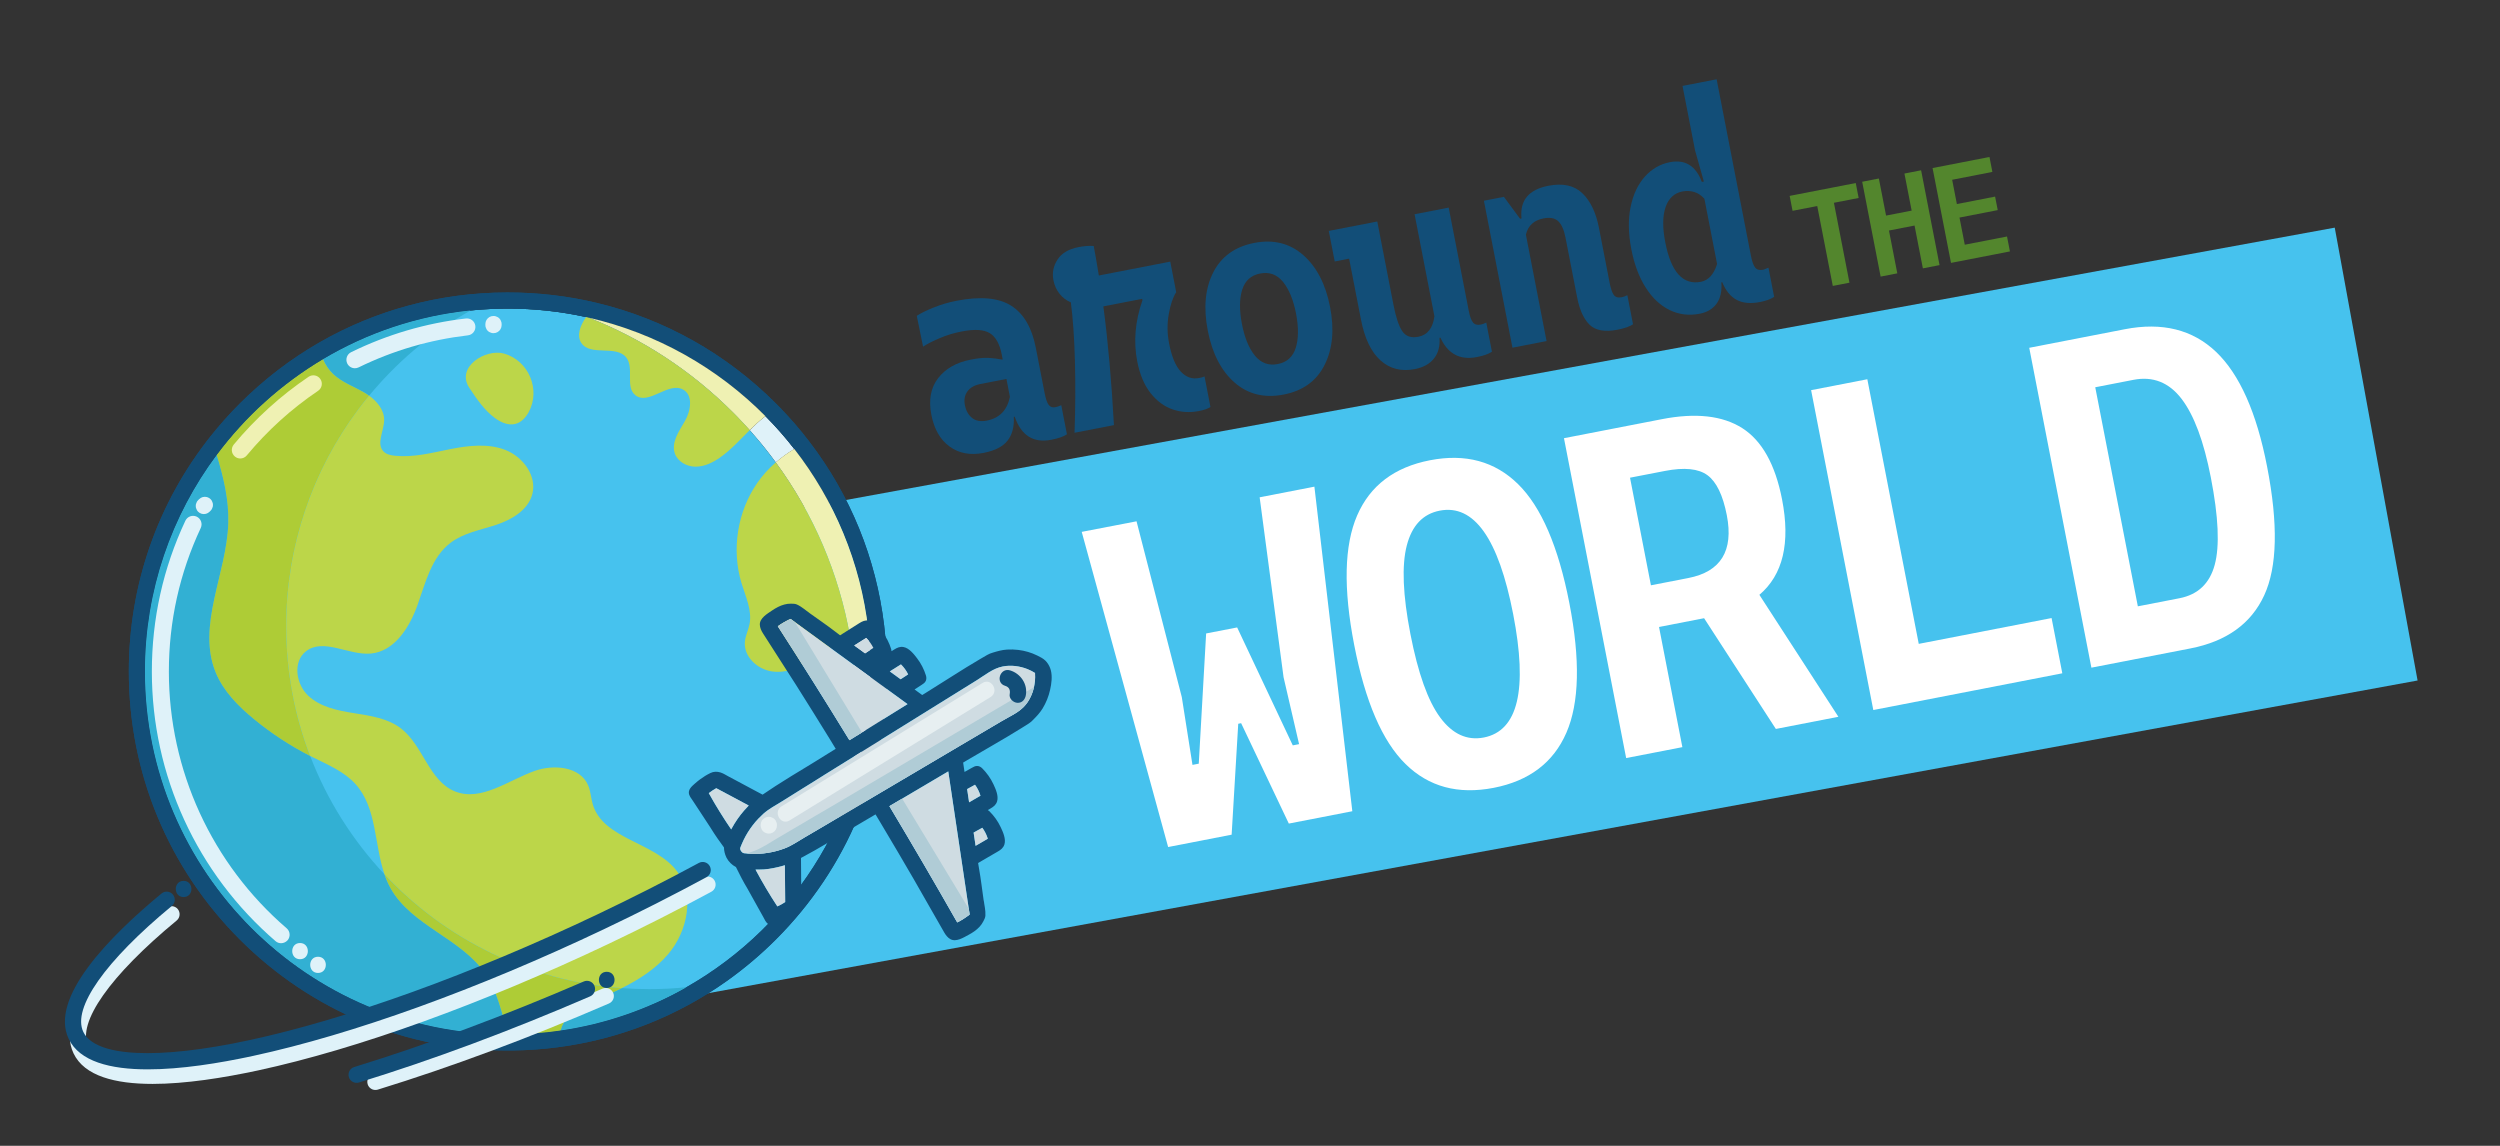 <?xml version="1.0" encoding="utf-8"?>
<!-- Generator: Adobe Illustrator 24.3.0, SVG Export Plug-In . SVG Version: 6.00 Build 0)  -->
<svg version="1.1" id="Layer_1" xmlns="http://www.w3.org/2000/svg" xmlns:xlink="http://www.w3.org/1999/xlink" x="0px" y="0px"
	 viewBox="0 0 648 297" style="enable-background:new 0 0 648 297;" xml:space="preserve">
<rect x="0" y="0" width="648" height="297" fill="#333333" stroke="none"/>
<style type="text/css">
	.st0{fill:#46C2EE;}
	.st1{fill:#FFFFFF;}
	.st2{fill:#DFF2F9;}
	.st3{fill:#124E78;}
	.st4{fill:#32B0D3;}
	.st5{fill:#AECC36;}
	.st6{fill:#BCD649;}
	.st7{fill:#EFF1B3;}
	.st8{fill:#CFDCE2;}
	.st9{fill:#B0CCD6;}
	.st10{fill:#E7EFF1;}
	.st11{fill:#53862D;}
</style>
<rect x="152.7" y="100.13" transform="matrix(0.984 -0.18 0.18 0.984 -22.427 71.983)" class="st0" width="466.78" height="119.29"/>
<g>
	<path class="st1" d="M294.59,135.12l11.73,45.56l2.77,17.58l1.63-0.32l1.91-33.75l8.04-1.56l14.42,30.57l1.63-0.32l-4.02-17.34
		l-6.2-46.64l14.19-2.76l9.83,84.13l-16.46,3.2l-12.36-26.02l-0.75,0.15l-1.71,28.75l-16.46,3.2l-22.4-81.69L294.59,135.12z"/>
	<path class="st1" d="M364.31,198.03c-6.02-5.91-10.45-16.2-13.3-30.85c-2.85-14.65-2.59-25.85,0.77-33.59
		c3.36-7.74,9.65-12.5,18.86-14.29c9.21-1.79,16.83,0.27,22.84,6.18c6.02,5.91,10.45,16.2,13.3,30.85
		c2.85,14.66,2.59,25.85-0.77,33.59c-3.36,7.74-9.65,12.5-18.86,14.29C377.94,205.99,370.33,203.95,364.31,198.03z M392.21,159.17
		c-3.81-19.6-10.15-28.53-19.03-26.81c-4.36,0.85-7.2,3.86-8.54,9.03s-1.03,12.83,0.94,22.96c1.97,10.13,4.54,17.35,7.73,21.64
		c3.18,4.29,6.95,6.01,11.3,5.17C393.49,189.42,396.02,178.76,392.21,159.17z"/>
	<path class="st1" d="M441.7,160.24l-11.68,2.27l6.05,31.15l-14.57,2.83l-16.12-82.91l25.37-4.93c8.79-1.71,15.74-0.93,20.86,2.33
		c5.11,3.27,8.54,9.42,10.3,18.46c2.2,11.31,0.24,19.55-5.88,24.74l20.48,31.61l-16.21,3.15L441.7,160.24z M427.92,151.71l9.67-1.88
		c8.46-1.64,11.79-7.07,10-16.28c-1.01-5.19-2.68-8.65-5.01-10.37c-2.33-1.72-6.01-2.09-11.04-1.11l-9.04,1.75L427.92,151.71z"/>
	<path class="st1" d="M531.77,160.2l2.78,14.32l-48.99,9.52l-16.12-82.91l14.57-2.83l13.33,68.59L531.77,160.2z"/>
	<path class="st1" d="M525.98,90.15l24.75-4.81c9.71-1.89,17.61,0.08,23.7,5.89c6.08,5.82,10.49,15.71,13.2,29.7
		c2.9,14.91,2.65,26.04-0.75,33.39c-3.39,7.35-9.78,11.94-19.16,13.76l-25.63,4.98L525.98,90.15z M564.93,155.06
		c4.77-0.93,7.82-3.82,9.13-8.68s0.98-12.4-1.01-22.62c-1.82-9.38-4.36-16.18-7.62-20.42c-3.26-4.23-7.4-5.86-12.42-4.89l-9.92,1.93
		l11.04,56.78L564.93,155.06z"/>
</g>
<g>
	<path class="st2" d="M205.89,116.39c-1.72,1.02-3.33,2.18-4.81,3.47c-0.49-0.68-0.99-1.34-1.5-2.01c-1.66-2.17-3.42-4.29-5.25-6.35
		c1.3-1.29,2.63-2.54,4.08-3.63C201.07,110.54,203.57,113.4,205.89,116.39z"/>
	<path class="st2" d="M219.57,207.4c1.62-7.52,2.44-15.27,2.44-23.16c0-4.45-0.26-8.86-0.78-13.21c-0.24-2.03-0.54-4.05-0.89-6.05
		c0.07-0.04,0.14-0.07,0.21-0.1c1.46-0.67,2.98-1.18,4.53-1.62c0.4,3.53,0.61,7.12,0.61,10.76
		C225.69,185.78,223.52,197.03,219.57,207.4z"/>
	<path class="st0" d="M222.02,184.24c0,7.88-0.83,15.63-2.44,23.16c-11.93,31.34-40.16,54.71-74.28,59.69
		c-4.45,0.65-9,0.99-13.62,0.99h-0.03c-51.86,0-94.05-42.19-94.05-94.05c0-21,6.92-40.42,18.6-56.09
		c7.44-9.98,16.81-18.45,27.55-24.83c14.04-8.34,30.42-13.13,47.89-13.13c6.96,0,13.75,0.76,20.29,2.2c0.2,0.04,0.39,0.09,0.59,0.14
		c13.88,5.43,26.61,13.71,37.46,24.57c0.37,0.37,0.73,0.74,1.1,1.11c1.11,1.15,2.2,2.31,3.25,3.5c1.84,2.06,3.59,4.18,5.25,6.35
		c0.51,0.66,1.01,1.33,1.5,2.01c9.82,13.42,16.37,28.79,19.26,45.14c0.35,2,0.65,4.02,0.89,6.05
		C221.76,175.39,222.02,179.79,222.02,184.24z"/>
	<path class="st3" d="M229.18,162.18c-2.09-17.45-8.77-33.85-19.45-47.77c-2.35-3.07-4.91-6.03-7.64-8.84
		c-0.33-0.33-0.65-0.66-0.98-0.99c-12.95-12.95-28.89-21.84-46.26-26.03c-7.51-1.81-15.29-2.74-23.21-2.74h-0.21
		c-17.38,0.03-34.07,4.56-48.75,13.02c-7.41,4.27-14.3,9.55-20.51,15.75c-2.7,2.7-5.22,5.53-7.56,8.47
		c-13.76,17.29-21.22,38.57-21.22,61c0,26.24,10.22,50.91,28.77,69.47c18.56,18.56,43.23,28.77,69.47,28.77c0.47,0,0.95,0,1.43-0.01
		c3.85-0.05,7.66-0.33,11.42-0.82c15.93-2.06,30.97-7.97,44.01-17.26c4.45-3.17,8.67-6.74,12.62-10.68
		c18.55-18.56,28.77-43.23,28.77-69.47C229.88,170.04,229.65,166.09,229.18,162.18z M177.91,255.89c-9.9,5.62-20.91,9.5-32.62,11.2
		c-4.45,0.65-9,0.99-13.62,0.99h-0.03c-51.86,0-94.05-42.19-94.05-94.05c0-21,6.92-40.42,18.6-56.09
		c7.44-9.98,16.81-18.45,27.55-24.83c11.41-6.78,24.38-11.22,38.22-12.64c3.18-0.32,6.4-0.49,9.67-0.49c6.96,0,13.75,0.76,20.29,2.2
		c17.94,3.96,33.98,13.06,46.48,25.67c2.66,2.69,5.17,5.53,7.49,8.52c10.32,13.26,17.18,29.35,19.18,46.89l0,0
		c0.4,3.53,0.61,7.12,0.61,10.76C225.68,209.09,206.41,239.71,177.91,255.89z"/>
	<path class="st3" d="M229.18,162.18c-2.09-17.45-8.77-33.85-19.45-47.77c-2.35-3.07-4.91-6.03-7.64-8.84
		c-0.33-0.33-0.65-0.66-0.98-0.99c-12.95-12.95-28.89-21.84-46.26-26.03c-7.51-1.81-15.29-2.74-23.21-2.74h-0.21
		c-17.38,0.03-34.07,4.56-48.75,13.02c-7.41,4.27-14.3,9.55-20.51,15.75c-2.7,2.7-5.22,5.53-7.56,8.47
		c-13.76,17.29-21.22,38.57-21.22,61c0,26.24,10.22,50.91,28.77,69.47c18.56,18.56,43.23,28.77,69.47,28.77c0.47,0,0.95,0,1.43-0.01
		c3.85-0.05,7.66-0.33,11.42-0.82c15.93-2.06,30.97-7.97,44.01-17.26c4.45-3.17,8.67-6.74,12.62-10.68
		c18.55-18.56,28.77-43.23,28.77-69.47C229.88,170.04,229.65,166.09,229.18,162.18z M177.91,255.89c-9.9,5.62-20.91,9.5-32.62,11.2
		c-4.45,0.65-9,0.99-13.62,0.99h-0.03c-51.86,0-94.05-42.19-94.05-94.05c0-21,6.92-40.42,18.6-56.09
		c7.44-9.98,16.81-18.45,27.55-24.83c11.41-6.78,24.38-11.22,38.22-12.64c3.18-0.32,6.4-0.49,9.67-0.49c6.96,0,13.75,0.76,20.29,2.2
		c17.94,3.96,33.98,13.06,46.48,25.67c2.66,2.69,5.17,5.53,7.49,8.52c10.32,13.26,17.18,29.35,19.18,46.89l0,0
		c0.4,3.53,0.61,7.12,0.61,10.76C225.68,209.09,206.41,239.71,177.91,255.89z"/>
	<path class="st4" d="M177.91,255.89c-9.9,5.62-20.91,9.5-32.62,11.2c0.47-1.51,1.17-2.91,2.26-4.07c1.54-1.62,3.68-2.52,5.75-3.39
		c2.64-1.1,5.3-2.23,7.87-3.51c2.33,0.17,4.68,0.26,7.06,0.26h0.03C171.52,256.39,174.74,256.21,177.91,255.89z"/>
	<path class="st4" d="M131.67,268.08h-0.03c-51.86,0-94.05-42.19-94.05-94.05c0-21,6.92-40.42,18.6-56.09
		c1.78,5.79,3.17,11.64,2.99,17.66c-0.4,13.11-8.22,26.51-3.27,38.66c1.99,4.89,5.85,8.78,9.94,12.13
		c4.49,3.68,9.38,6.89,14.54,9.54c4.41,11.49,11,21.89,19.28,30.71c0.42,1.22,0.92,2.4,1.55,3.53c5.41,9.76,18.37,13.03,24.64,22.27
		C128.99,257.08,130.11,262.71,131.67,268.08z"/>
	<path class="st4" d="M121.97,80.48c-0.55,0.31-1.09,0.63-1.63,0.94c-9.39,5.58-17.74,12.75-24.66,21.14
		c-0.41-0.3-0.84-0.58-1.27-0.83c-2.69-1.57-5.75-2.61-8.02-4.76c-1.17-1.11-2.04-2.42-2.64-3.86
		C95.16,86.33,108.12,81.9,121.97,80.48z"/>
	<path class="st5" d="M92.78,106.26c-11.68,15.67-18.6,35.09-18.6,56.09c0,11.83,2.19,23.16,6.2,33.6
		c-5.17-2.65-10.05-5.85-14.54-9.54c-4.08-3.35-7.94-7.24-9.94-12.13c-4.95-12.14,2.87-25.55,3.27-38.66
		c0.18-6.02-1.21-11.87-2.99-17.66c7.44-9.98,16.81-18.45,27.55-24.83c0.6,1.44,1.47,2.74,2.64,3.86c2.27,2.14,5.33,3.19,8.02,4.76
		c0.43,0.25,0.86,0.53,1.27,0.83C94.68,103.76,93.72,104.99,92.78,106.26z"/>
	<path class="st5" d="M161.17,256.13c-2.57,1.28-5.24,2.41-7.87,3.51c-2.07,0.86-4.2,1.76-5.75,3.39c-1.1,1.15-1.8,2.55-2.26,4.07
		c-4.45,0.65-9,0.99-13.62,0.99c-1.56-5.38-2.68-11.01-5.81-15.63c-6.27-9.24-19.23-12.51-24.64-22.27
		c-0.63-1.13-1.13-2.31-1.55-3.53C115.33,243.33,136.99,254.33,161.17,256.13z"/>
	<path class="st6" d="M173.15,247.36c-3.25,3.8-7.47,6.51-11.98,8.76c-24.18-1.8-45.85-12.79-61.5-29.48
		c-2.7-7.83-1.96-17.19-7.47-23.35c-2.93-3.28-7.15-5.02-11.08-6.99c-0.25-0.12-0.5-0.25-0.74-0.37c-4.01-10.44-6.2-21.77-6.2-33.6
		c0-21,6.92-40.42,18.6-56.09c0.94-1.25,1.9-2.48,2.89-3.69c2.17,1.58,3.97,3.81,3.9,6.42c-0.07,2.82-2.13,6.14-0.1,8.11
		c0.75,0.72,1.83,0.94,2.87,1.05c4.83,0.5,9.63-0.77,14.39-1.72c4.75-0.94,9.83-1.54,14.34,0.25s8.12,6.67,6.92,11.37
		c-1.07,4.15-5.3,6.65-9.36,8c-4.07,1.35-8.49,2.09-11.89,4.69c-4.9,3.74-6.44,10.27-8.51,16.08c-2.07,5.8-5.96,12.04-12.1,12.6
		c-5.78,0.52-12.32-4.15-16.87-0.55c-3.39,2.69-2.55,8.44,0.58,11.43c3.13,2.98,7.65,3.9,11.92,4.57c4.27,0.68,8.78,1.33,12.2,3.98
		c5.74,4.44,7.22,13.57,13.94,16.29c6.81,2.75,13.8-2.86,20.72-5.31c4.96-1.75,11.73-1.12,13.81,3.71c0.68,1.56,0.73,3.32,1.21,4.95
		c2.69,9.08,15.94,9.73,21.73,17.22C180.18,231.92,178.27,241.39,173.15,247.36z"/>
	<path class="st6" d="M121.65,100.53c1.91,2.87,3.88,5.81,6.67,7.85c1.55,1.14,3.52,1.99,5.37,1.47c1.49-0.42,2.61-1.67,3.35-3.03
		c3.17-5.83-0.02-13.36-6.38-15.17C125.88,90.29,118.07,95.15,121.65,100.53z"/>
	<path class="st7" d="M198.4,107.87c-1.45,1.1-2.78,2.35-4.08,3.63c-1.05-1.19-2.14-2.35-3.25-3.5c-0.37-0.37-0.73-0.74-1.1-1.11
		c-10.85-10.85-23.58-19.14-37.46-24.57C170.22,86.36,186.04,95.39,198.4,107.87z"/>
	<path class="st6" d="M194.32,111.49c-2.49,2.48-4.86,5.12-7.73,7.13c-1.86,1.3-4.02,2.34-6.29,2.34c-2.27,0-4.65-1.28-5.38-3.43
		c-0.99-2.87,1.1-5.78,2.62-8.41c1.52-2.64,2.18-6.68-0.49-8.15c-3.83-2.1-8.97,4.2-12.37,1.46c-2.69-2.17-0.23-7.03-2.35-9.76
		c-2.62-3.36-9.34-0.23-11.67-3.8c-1.27-1.94-0.2-4.54,1.1-6.46c0.05-0.08,0.1-0.15,0.16-0.22c0.2,0.04,0.39,0.09,0.59,0.14
		c13.88,5.43,26.61,13.71,37.46,24.57c0.37,0.37,0.73,0.74,1.1,1.11C192.18,109.15,193.27,110.32,194.32,111.49z"/>
	<path class="st7" d="M225.07,163.26L225.07,163.26c-1.55,0.44-3.07,0.95-4.53,1.62c-0.07,0.03-0.14,0.06-0.21,0.1
		c-2.89-16.34-9.44-31.72-19.26-45.14c1.48-1.29,3.1-2.45,4.81-3.47C216.22,129.65,223.07,145.74,225.07,163.26z"/>
	<path class="st6" d="M220.34,164.99c-3.38,1.6-6.29,4.02-9.48,5.99c-3.24,2.01-7.02,3.59-10.79,3.05c-3.78-0.54-7.34-3.86-7-7.66
		c0.14-1.57,0.89-3,1.2-4.54c0.73-3.6-1-7.17-2.07-10.68c-2.64-8.7-1.07-18.58,4.13-26.04c1.34-1.93,2.94-3.68,4.74-5.24
		C210.9,133.26,217.45,148.65,220.34,164.99z"/>
	<path class="st2" d="M91.99,95.45c-0.81,0-1.6-0.45-1.98-1.23c-0.53-1.09-0.08-2.41,1.01-2.94c9.37-4.59,19.38-7.53,29.75-8.73
		c1.21-0.14,2.3,0.72,2.44,1.93s-0.72,2.3-1.93,2.44c-9.88,1.15-19.41,3.94-28.33,8.31C92.64,95.38,92.31,95.45,91.99,95.45z"/>
	<path class="st2" d="M72.86,244.48c-0.51,0-1.02-0.17-1.43-0.53c-20.38-17.54-32.07-43.01-32.07-69.87
		c0-13.67,2.92-26.83,8.69-39.11c0.52-1.1,1.83-1.57,2.93-1.06c1.1,0.52,1.57,1.83,1.06,2.93c-5.49,11.69-8.27,24.22-8.27,37.24
		c0,25.58,11.13,49.83,30.54,66.54c0.92,0.79,1.02,2.18,0.23,3.1C74.09,244.21,73.48,244.48,72.86,244.48z"/>
	<path class="st7" d="M62.28,118.84c-0.5,0-0.99-0.17-1.4-0.51c-0.93-0.78-1.06-2.16-0.29-3.1c5.61-6.75,12.13-12.66,19.4-17.57
		c1.01-0.68,2.37-0.42,3.05,0.59s0.42,2.37-0.59,3.05c-6.92,4.67-13.13,10.3-18.48,16.74C63.54,118.57,62.91,118.84,62.28,118.84z"
		/>
	<path class="st2" d="M55.02,130.07c-0.08-0.26-0.23-0.49-0.43-0.68c-0.14-0.11-0.28-0.22-0.42-0.33c-0.33-0.19-0.68-0.29-1.06-0.29
		c-0.19,0.02-0.37,0.05-0.56,0.07c-0.36,0.1-0.66,0.28-0.93,0.54c-0.09,0.09-0.18,0.18-0.27,0.27c-0.2,0.19-0.35,0.42-0.43,0.68
		c-0.13,0.25-0.19,0.52-0.18,0.81c-0.01,0.29,0.05,0.56,0.18,0.81c0.08,0.26,0.23,0.49,0.43,0.68c0.14,0.11,0.28,0.22,0.42,0.33
		c0.33,0.19,0.68,0.29,1.06,0.29c0.19-0.02,0.37-0.05,0.56-0.07c0.36-0.1,0.66-0.28,0.93-0.54c0.09-0.09,0.18-0.18,0.27-0.27
		c0.2-0.19,0.35-0.42,0.43-0.68c0.13-0.25,0.19-0.52,0.18-0.81C55.21,130.59,55.15,130.32,55.02,130.07z"/>
	<path class="st2" d="M129.84,83.19c-0.08-0.26-0.23-0.49-0.43-0.68c-0.19-0.2-0.42-0.35-0.68-0.43c-0.25-0.13-0.52-0.19-0.81-0.18
		c-0.19,0.03-0.37,0.05-0.56,0.07c-0.36,0.1-0.66,0.28-0.93,0.54c-0.11,0.14-0.22,0.28-0.33,0.42c-0.19,0.33-0.29,0.68-0.29,1.06
		v0.27c-0.01,0.29,0.05,0.56,0.18,0.81c0.08,0.26,0.23,0.49,0.43,0.68c0.19,0.2,0.42,0.35,0.68,0.43c0.25,0.13,0.52,0.19,0.81,0.18
		c0.19-0.03,0.37-0.05,0.56-0.07c0.36-0.1,0.66-0.28,0.93-0.54c0.11-0.14,0.22-0.28,0.33-0.42c0.19-0.33,0.29-0.68,0.29-1.06V84
		C130.03,83.72,129.97,83.44,129.84,83.19z"/>
	<path class="st2" d="M77.77,244.43c-2.7,0-2.7,4.2,0,4.2C80.47,248.63,80.47,244.43,77.77,244.43z"/>
	<path class="st2" d="M82.43,247.99c-2.7,0-2.7,4.2,0,4.2S85.13,247.99,82.43,247.99z"/>
</g>
<g>
	<g>
		<path class="st2" d="M39.57,280.95c-9.72,0-17.71-2.03-20.51-7.92c-5.02-10.56,10.32-26.32,24.07-37.67
			c0.89-0.74,2.22-0.61,2.95,0.28s0.61,2.22-0.28,2.95c-17.29,14.28-25.87,26.48-22.95,32.64c3.09,6.51,19.21,7.3,43.12,2.13
			c25.52-5.52,57.49-17.07,90.01-32.52c9.02-4.29,17.91-8.79,26.42-13.4c1.02-0.55,2.29-0.17,2.84,0.85
			c0.55,1.02,0.17,2.29-0.85,2.84c-8.57,4.64-17.52,9.18-26.61,13.5c-32.81,15.59-65.1,27.25-90.92,32.83
			C58.01,279.36,48.12,280.95,39.57,280.95z"/>
		<path class="st3" d="M38.31,277.18c-9.72,0-17.71-2.03-20.51-7.92c-5.02-10.56,10.32-26.32,24.07-37.67
			c0.89-0.74,2.22-0.61,2.95,0.28c0.74,0.89,0.61,2.22-0.28,2.95c-17.29,14.28-25.87,26.48-22.95,32.64
			c3.09,6.51,19.21,7.3,43.12,2.13c25.52-5.52,57.49-17.07,90.01-32.52c9.02-4.29,17.91-8.79,26.42-13.4
			c1.02-0.55,2.29-0.17,2.84,0.85c0.55,1.02,0.17,2.29-0.85,2.84c-8.57,4.64-17.52,9.18-26.61,13.5
			c-32.81,15.59-65.1,27.25-90.92,32.83C56.75,275.61,46.86,277.18,38.31,277.18z"/>
		<path class="st2" d="M97.3,282.52c-0.9,0-1.73-0.58-2-1.48c-0.34-1.11,0.28-2.28,1.39-2.62c18.94-5.84,38.96-13.3,59.49-22.17
			c1.06-0.46,2.3,0.03,2.76,1.09c0.46,1.06-0.03,2.3-1.09,2.76c-20.67,8.93-40.83,16.45-59.92,22.33
			C97.71,282.49,97.51,282.52,97.3,282.52z"/>
		<path class="st3" d="M157.26,251.89c-2.7,0-2.7,4.2,0,4.2C159.96,256.08,159.97,251.89,157.26,251.89z"/>
		<path class="st3" d="M47.59,228.32c-2.7,0-2.7,4.2,0,4.2C50.29,232.52,50.29,228.32,47.59,228.32z"/>
		<path class="st3" d="M92.43,280.67c-0.9,0-1.73-0.58-2-1.48c-0.34-1.11,0.28-2.28,1.39-2.62c18.94-5.84,38.96-13.3,59.49-22.17
			c1.06-0.46,2.3,0.03,2.76,1.09c0.46,1.06-0.03,2.3-1.09,2.76c-20.67,8.93-40.83,16.45-59.92,22.33
			C92.84,280.64,92.63,280.67,92.43,280.67z"/>
	</g>
	<g>
		<path class="st3" d="M272.37,173.71c-0.05-0.18-0.1-0.36-0.17-0.53c-0.27-0.73-0.69-1.39-1.23-1.94
			c-0.58-0.58-1.41-0.98-2.14-1.34c-1.52-0.75-3.17-1.23-4.86-1.44c-0.98-0.12-1.97-0.15-2.95-0.09c-1.28,0.08-2.47,0.42-3.68,0.79
			c-0.54,0.17-0.94,0.3-1.44,0.59c-0.61,0.35-1.21,0.7-1.82,1.06c-2.42,1.43-4.81,2.89-7.17,4.4c-2.27,1.44-4.53,2.87-6.8,4.28
			c-0.36,0.22-0.71,0.44-1.07,0.66l-1.38-1l-0.6-0.44c0.52-0.34,1.05-0.69,1.58-1.03c0.07-0.05,0.15-0.1,0.22-0.14
			c0.44-0.28,0.89-0.57,1.11-1.06c0.19-0.44,0.18-0.93,0.04-1.38c-0.5-1.61-1.27-3.13-2.3-4.47c-0.84-1.1-2.06-2.66-3.52-2.92
			c-0.93-0.17-1.66,0.18-2.42,0.65c-0.23,0.14-0.46,0.29-0.68,0.43c-0.01-0.18-0.04-0.36-0.09-0.54c-0.5-1.61-1.27-3.13-2.3-4.47
			c-0.84-1.1-2.06-2.66-3.51-2.92c-0.93-0.17-1.66,0.17-2.43,0.65c-0.92,0.58-1.85,1.17-2.77,1.75l-2.23,1.41
			c-0.43-0.32-0.85-0.63-1.27-0.96c-2.15-1.66-4.41-3.19-6.61-4.77c-0.21-0.21-0.52-0.38-0.76-0.57c-0.27-0.21-0.54-0.42-0.82-0.62
			c-0.55-0.41-1.12-0.79-1.75-1.07c-0.5-0.22-0.99-0.19-1.53-0.21c-0.6-0.01-1.18,0.07-1.75,0.23c-1.13,0.3-2.19,0.89-3.15,1.54
			c-1.24,0.85-3.22,1.97-3.17,3.68c0.03,0.79,0.37,1.53,0.79,2.2c2.85,4.52,5.8,8.98,8.65,13.5c2.9,4.59,5.77,9.2,8.62,13.82
			c0.26,0.43,0.53,0.86,0.79,1.3c0.27,0.45,0.55,0.9,0.82,1.35c-1.76,1.09-3.53,2.19-5.28,3.28c-0.71,0.44-1.42,0.88-2.14,1.31
			c-2.74,1.67-5.51,3.32-8.21,5.08c-1.12,0.73-2.22,1.46-3.32,2.21c-0.56-0.3-1.12-0.6-1.68-0.89c-0.54-0.29-1.07-0.57-1.61-0.86
			c-1.25-0.67-2.5-1.34-3.75-2.01c-0.63-0.34-1.25-0.67-1.88-1c-0.59-0.31-1.17-0.7-1.8-0.92c-0.03-0.01-0.2-0.09-0.23-0.08
			c-0.86-0.26-1.75-0.25-2.56,0.15c-0.97,0.47-1.89,1.04-2.76,1.69c-0.47,0.35-0.91,0.72-1.35,1.11c-0.39,0.36-0.81,0.7-1.11,1.14
			c-0.24,0.34-0.41,0.76-0.39,1.18c0.03,0.79,0.63,1.45,1.04,2.08c0.51,0.78,1.02,1.56,1.54,2.34l3.06,4.67
			c0.08,0.13,0.15,0.25,0.23,0.37c1,1.62,2.11,3.18,3.24,4.72c0,0.86,0.24,1.78,0.59,2.51l0,0c0.03,0.06,0.05,0.11,0.08,0.17
			c0.53,1.02,1.4,1.87,2.43,2.4c0.93,1.9,1.9,3.8,2.99,5.6l2.72,4.88c0.46,0.81,0.91,1.63,1.36,2.44c0.37,0.66,0.68,1.49,1.36,1.89
			c0.37,0.21,0.81,0.25,1.23,0.2c0.53-0.07,1.03-0.27,1.53-0.46c0.55-0.2,1.08-0.43,1.61-0.68c0.97-0.47,1.91-1.02,2.78-1.66
			c0.73-0.54,1.15-1.32,1.31-2.2c0.03-0.02,0.03-0.2,0.04-0.23c0.09-0.66,0.02-1.36,0.02-2.03c-0.01-0.71-0.01-1.42-0.02-2.13
			c-0.01-1.42-0.03-2.84-0.04-4.26c-0.01-1.24-0.02-2.48-0.03-3.72c1.17-0.63,2.34-1.27,3.5-1.92c2.47-1.39,4.9-2.87,7.33-4.33
			c1.04-0.63,2.08-1.26,3.13-1.88c1.79-1.05,3.57-2.11,5.36-3.16c0.53,0.89,1.07,1.77,1.59,2.66c2.78,4.66,5.54,9.34,8.26,14.03
			c2.69,4.62,5.27,9.3,7.96,13.92c0.39,0.68,0.89,1.33,1.58,1.72c1.49,0.84,3.4-0.4,4.73-1.11c1.03-0.55,2.06-1.23,2.85-2.1
			c0.39-0.42,0.73-0.9,0.99-1.43c0.24-0.49,0.49-0.91,0.52-1.45c0.04-0.68-0.03-1.37-0.13-2.05c-0.05-0.34-0.11-0.68-0.17-1.01
			c-0.05-0.3-0.06-0.65-0.16-0.94c-0.39-2.69-0.69-5.4-1.17-8.07c-0.09-0.52-0.18-1.04-0.26-1.57l2.28-1.33
			c0.95-0.55,1.89-1.1,2.84-1.65c0.78-0.45,1.42-0.94,1.7-1.84c0.44-1.41-0.37-3.21-0.97-4.47c-0.71-1.53-1.71-2.92-2.9-4.1
			c-0.13-0.13-0.28-0.24-0.43-0.33c0.24-0.13,0.47-0.27,0.7-0.41c0.78-0.45,1.42-0.94,1.7-1.84c0.44-1.41-0.37-3.21-0.96-4.47
			c-0.72-1.53-1.71-2.92-2.9-4.11c-0.34-0.33-0.76-0.57-1.24-0.6c-0.54-0.04-1.01,0.23-1.46,0.49c-0.08,0.04-0.15,0.08-0.23,0.13
			c-0.55,0.31-1.1,0.62-1.65,0.93l-0.36-2.43c0.36-0.21,0.72-0.43,1.07-0.64c2.31-1.36,4.62-2.71,6.95-4.05
			c2.43-1.4,4.84-2.84,7.22-4.32c0.6-0.37,1.19-0.75,1.78-1.12c0.49-0.31,0.79-0.61,1.18-1.01c0.9-0.9,1.74-1.81,2.41-2.9
			c0.9-1.49,1.56-3.12,1.93-4.82C272.55,177.23,272.8,175.31,272.37,173.71z M233.53,172.21c0.76,0.76,1.38,1.61,1.86,2.58
			c-0.65,0.43-1.3,0.86-1.95,1.28c-0.93-0.68-1.87-1.36-2.8-2.04C231.6,173.43,232.56,172.82,233.53,172.21z M224.52,165.35
			c0.76,0.76,1.38,1.62,1.86,2.58c-0.72,0.47-1.44,0.95-2.15,1.42c-0.41-0.3-0.83-0.6-1.24-0.91c-0.52-0.38-1.05-0.76-1.57-1.13
			C222.45,166.67,223.48,166.01,224.52,165.35z M201.62,162.32c1.02-0.74,2.14-1.36,3.29-1.9c0.39,0.29,0.78,0.57,1.17,0.85
			c9.26,6.74,18.51,13.49,27.77,20.23c0.46,0.34,0.92,0.67,1.38,1c-0.76,0.47-1.51,0.94-2.27,1.41c-3.17,1.97-6.34,3.94-9.52,5.91
			c-0.55,0.34-1.09,0.68-1.64,1.02c-0.54,0.34-1.08,0.67-1.62,1c-0.27-0.45-0.55-0.9-0.83-1.34
			C213.55,181.06,207.64,171.67,201.62,162.32z M187.19,211.43c-1.22-1.91-2.38-3.86-3.48-5.85c0.61-0.48,1.26-0.9,1.94-1.28
			l6.19,3.31l2.23,1.19c-0.41,0.41-0.81,0.84-1.2,1.3c-1.21,1.39-2.27,2.92-3.16,4.54c-0.07,0.11-0.13,0.23-0.18,0.35
			C188.72,213.81,187.94,212.63,187.19,211.43z M201.49,234.93c-2.03-3.09-3.92-6.28-5.66-9.54c0.32-0.01,0.64-0.01,0.96-0.01
			c1.64,0.03,3.35-0.28,4.95-0.66c0.59-0.14,1.15-0.29,1.7-0.47c0.03,3.18,0.05,6.37,0.08,9.55
			C202.87,234.24,202.2,234.63,201.49,234.93z M254.62,214.54c0.63,0.87,1.1,1.82,1.42,2.84c-1.06,0.62-2.11,1.23-3.17,1.85
			c-0.09-0.64-0.18-1.28-0.28-1.92c-0.08-0.51-0.15-1.01-0.23-1.52C253.12,215.39,253.87,214.96,254.62,214.54z M252.72,203.4
			c0.63,0.87,1.1,1.82,1.42,2.85c-0.99,0.57-1.97,1.15-2.95,1.72c-0.17-1.14-0.34-2.29-0.51-3.43
			C251.36,204.15,252.04,203.76,252.72,203.4z M251.11,235.58c0.07,0.49,0.15,0.98,0.22,1.47c-1.01,0.77-2.07,1.47-3.21,2.04
			c-5.74-10.11-11.61-20.15-17.58-30.13c0.55-0.32,1.09-0.65,1.64-0.97c0.55-0.33,1.1-0.65,1.66-0.98c3.21-1.91,6.43-3.81,9.65-5.71
			c0.77-0.45,1.54-0.91,2.3-1.36C247.56,211.84,249.34,223.71,251.11,235.58z M265.9,182.6c-1.64,2.03-4.07,3-6.26,4.3
			c-1.21,0.71-2.43,1.43-3.64,2.15c-2.42,1.43-4.85,2.86-7.27,4.29c-4.85,2.87-9.69,5.73-14.54,8.59c-0.84,0.5-1.69,0.99-2.53,1.49
			c-4,2.37-8.01,4.73-12.01,7.1c-1.06,0.63-2.12,1.24-3.19,1.86c-0.88,0.52-1.76,1.04-2.64,1.57c-1.78,1.04-3.57,2.09-5.35,3.14
			c-1.68,0.99-3.34,2.15-5.17,2.83c-0.69,0.26-1.4,0.48-2.12,0.67s-1.45,0.34-2.19,0.46s-1.48,0.2-2.22,0.24
			c-0.74,0.04-1.49,0.05-2.23,0.01c-0.36-0.02-0.72-0.05-1.07-0.08c-0.2-0.02-0.4-0.04-0.6-0.06c-0.18-0.02-0.3-0.08-0.44-0.18
			c-0.16-0.12-0.3-0.28-0.4-0.45c-0.16-0.27-0.26-0.58-0.13-0.88c0.14-0.32,0.26-0.65,0.4-0.97c0.15-0.34,0.3-0.68,0.46-1.01
			c0.32-0.66,0.68-1.31,1.07-1.94c0.39-0.63,0.81-1.23,1.26-1.82c0.45-0.59,0.93-1.15,1.44-1.69c0.42-0.44,0.86-0.87,1.31-1.28
			c1.45-1.3,3.25-2.23,4.9-3.26c1.75-1.1,3.5-2.19,5.26-3.29c1.06-0.64,2.11-1.3,3.16-1.96c0.86-0.54,1.71-1.08,2.57-1.62
			c3.95-2.45,7.9-4.91,11.85-7.36c0.83-0.52,1.66-1.03,2.49-1.55c4.78-2.97,9.56-5.94,14.35-8.91c2.39-1.49,4.78-2.97,7.18-4.46
			c1.2-0.74,2.39-1.49,3.59-2.23c2.16-1.34,4.14-3.04,6.71-3.55c2.12-0.42,4.4-0.11,6.4,0.68c0.68,0.27,1.34,0.61,1.96,1
			c0.06,0.73,0.05,1.47-0.02,2.2c-0.05,0.49-0.13,0.97-0.24,1.45C267.65,179.71,266.95,181.29,265.9,182.6z"/>
		<path class="st8" d="M256.04,217.4c-1.06,0.62-2.11,1.23-3.17,1.85c-0.09-0.64-0.18-1.28-0.28-1.92
			c-0.08-0.51-0.15-1.01-0.23-1.52c0.75-0.42,1.5-0.83,2.25-1.25C255.25,215.42,255.71,216.37,256.04,217.4z"/>
		<path class="st8" d="M254.14,206.24c-0.99,0.57-1.97,1.15-2.95,1.72c-0.17-1.14-0.34-2.29-0.51-3.43
			c0.68-0.38,1.36-0.76,2.04-1.13C253.35,204.26,253.82,205.21,254.14,206.24z"/>
		<path class="st8" d="M235.39,174.79c-0.65,0.43-1.3,0.86-1.95,1.28c-0.93-0.68-1.87-1.36-2.8-2.04c0.96-0.6,1.92-1.21,2.89-1.82
			C234.29,172.96,234.91,173.82,235.39,174.79z"/>
		<path class="st8" d="M226.38,167.93c-0.72,0.47-1.44,0.95-2.15,1.42c-0.41-0.3-0.83-0.6-1.24-0.91c-0.52-0.38-1.05-0.76-1.57-1.13
			c1.03-0.65,2.06-1.31,3.1-1.96C225.28,166.13,225.9,166.98,226.38,167.93z"/>
		<path class="st8" d="M194.07,208.79c-0.41,0.41-0.81,0.84-1.2,1.3c-1.21,1.39-2.27,2.92-3.16,4.54c-0.07,0.11-0.13,0.23-0.18,0.35
			c-2.08-3.04-4.02-6.17-5.81-9.4c0.61-0.48,1.26-0.9,1.94-1.28C188.46,205.81,191.27,207.29,194.07,208.79z"/>
		<path class="st8" d="M203.53,233.82c-0.65,0.43-1.33,0.81-2.04,1.13c-2.03-3.09-3.92-6.28-5.66-9.54
			c0.32-0.01,0.64-0.01,0.96-0.01c1.64,0.03,3.35-0.28,4.95-0.66c0.59-0.14,1.15-0.29,1.7-0.47
			C203.47,227.45,203.5,230.64,203.53,233.82z"/>
		<path class="st8" d="M251.33,237.05c-1.01,0.77-2.07,1.47-3.21,2.04c-5.74-10.11-11.61-20.15-17.58-30.13
			c0.55-0.32,1.09-0.65,1.64-0.97c3.77-2.23,7.54-4.46,11.31-6.68c0.77-0.45,1.54-0.91,2.3-1.36
			C247.64,212.32,249.48,224.68,251.33,237.05z"/>
		<path class="st8" d="M268.26,176.62c-0.22,2.14-1,4.3-2.36,5.99c-1.64,2.03-4.07,3-6.26,4.3c-1.21,0.71-2.43,1.43-3.64,2.15
			c-2.42,1.43-4.85,2.86-7.27,4.29c-4.85,2.87-9.69,5.73-14.54,8.59s-9.7,5.73-14.54,8.59c-1.94,1.15-3.89,2.26-5.82,3.42
			c-1.78,1.04-3.57,2.09-5.35,3.14c-1.68,0.99-3.34,2.15-5.17,2.83c-0.69,0.26-1.4,0.48-2.11,0.67c-0.72,0.19-1.45,0.34-2.19,0.46
			c-0.73,0.12-1.48,0.2-2.22,0.24c-0.74,0.04-1.49,0.05-2.23,0.01c-0.56-0.03-1.12-0.08-1.67-0.14c-0.18-0.02-0.3-0.08-0.44-0.18
			c-0.16-0.12-0.3-0.28-0.4-0.45c-0.16-0.27-0.26-0.58-0.13-0.88c0.14-0.32,0.26-0.65,0.4-0.97c0.15-0.34,0.3-0.68,0.46-1.01
			c0.32-0.66,0.68-1.31,1.07-1.94c0.39-0.63,0.81-1.23,1.26-1.82c0.45-0.59,0.93-1.15,1.44-1.69c0.42-0.44,0.86-0.87,1.31-1.28
			c1.45-1.3,3.25-2.23,4.9-3.26c1.75-1.1,3.5-2.19,5.26-3.29c1.93-1.17,3.82-2.38,5.73-3.58c4.78-2.97,9.56-5.94,14.35-8.91
			c4.78-2.97,9.56-5.94,14.35-8.91c2.39-1.49,4.78-2.97,7.18-4.46c1.2-0.74,2.39-1.49,3.59-2.23c2.16-1.34,4.14-3.04,6.71-3.55
			c2.12-0.42,4.4-0.11,6.4,0.68c0.68,0.27,1.34,0.61,1.96,1C268.34,175.15,268.33,175.89,268.26,176.62z"/>
		<path class="st9" d="M268.02,178.07c-0.37,1.64-1.07,3.23-2.12,4.54c-1.64,2.03-4.07,3-6.26,4.3c-1.21,0.71-2.43,1.43-3.64,2.15
			c-2.42,1.43-4.85,2.86-7.27,4.29c-4.85,2.87-9.69,5.73-14.54,8.59c-0.84,0.5-1.69,0.99-2.53,1.49c-4,2.37-8.01,4.73-12.01,7.1
			c-1.06,0.63-2.12,1.24-3.19,1.86c-0.88,0.52-1.76,1.04-2.64,1.57c-1.78,1.04-3.57,2.09-5.35,3.14c-1.68,0.99-3.34,2.15-5.17,2.83
			c-0.69,0.26-1.4,0.48-2.12,0.67s-1.45,0.34-2.19,0.46s-1.48,0.2-2.22,0.24c-0.74,0.04-1.49,0.05-2.23,0.01
			c-0.36-0.02-0.72-0.05-1.07-0.08c0.65-0.19,1.3-0.4,1.94-0.64c2.19-0.81,4.18-2.21,6.21-3.4c2.14-1.25,4.28-2.51,6.42-3.77
			c2.32-1.4,4.67-2.74,7-4.11c5.82-3.44,11.65-6.89,17.48-10.32c5.82-3.45,11.65-6.88,17.47-10.33c2.92-1.72,5.83-3.44,8.74-5.16
			c1.46-0.86,2.91-1.72,4.37-2.58C264.74,179.93,266.47,179.12,268.02,178.07z"/>
		<path class="st8" d="M235.23,182.51c-0.76,0.47-1.51,0.94-2.27,1.41c-3.72,2.31-7.44,4.62-11.16,6.93c-0.54,0.34-1.08,0.67-1.62,1
			c-6.07-9.92-12.25-19.76-18.56-29.53c1.02-0.74,2.14-1.36,3.29-1.9C215.01,167.79,225.12,175.15,235.23,182.51z"/>
		<path class="st3" d="M261.8,173.76c-2.59-0.77-3.88,3.22-1.28,4c1.09,0.33,1.39,1.13,1.19,2.2c-0.2,1.12,0.95,2.15,1.98,2.21
			c1.25,0.07,2.01-0.86,2.21-1.98C266.42,177.32,264.53,174.57,261.8,173.76z"/>
		<path class="st10" d="M201.2,213.01c-0.08-0.26-0.23-0.49-0.43-0.68c-0.19-0.2-0.42-0.35-0.68-0.43
			c-0.25-0.13-0.52-0.19-0.81-0.18c-0.19,0.02-0.37,0.05-0.56,0.07c-0.36,0.1-0.66,0.28-0.93,0.54c-0.11,0.14-0.22,0.28-0.33,0.42
			c-0.19,0.33-0.29,0.68-0.29,1.06v0.16c-0.01,0.29,0.05,0.56,0.18,0.81c0.08,0.26,0.23,0.49,0.43,0.68
			c0.19,0.2,0.42,0.35,0.68,0.43c0.25,0.13,0.52,0.19,0.81,0.18c0.19-0.02,0.37-0.05,0.56-0.07c0.36-0.1,0.66-0.28,0.93-0.54
			c0.11-0.14,0.22-0.28,0.33-0.42c0.19-0.33,0.29-0.68,0.29-1.06v-0.17C201.39,213.54,201.33,213.26,201.2,213.01z"/>
		<path class="st10" d="M254.7,177.01L202.59,209c-2.3,1.41-0.25,5.07,2.06,3.66c17.37-10.66,34.74-21.32,52.11-31.99
			C259.06,179.26,257.01,175.59,254.7,177.01z"/>
		<path class="st9" d="M223.43,189.85c-0.55,0.34-1.09,0.68-1.64,1.02c-0.54,0.34-1.08,0.67-1.62,1
			c-6.07-9.92-12.25-19.76-18.56-29.53c1.02-0.74,2.14-1.36,3.29-1.9c0.39,0.29,0.78,0.57,1.17,0.85
			C210.41,168.38,216.7,178.74,223.43,189.85z"/>
		<path class="st9" d="M251.33,237.05c-1.01,0.77-2.07,1.47-3.21,2.04c-5.74-10.11-11.61-20.15-17.58-30.13
			c0.55-0.32,1.09-0.65,1.64-0.97c0.55-0.33,1.1-0.65,1.66-0.98c6.53,10.78,12.74,21.06,17.28,28.56
			C251.18,236.08,251.26,236.57,251.33,237.05z"/>
	</g>
</g>
<g>
	<path class="st11" d="M481.76,51.31l-6.41,1.25l4.03,20.71l-4.32,0.84l-4.03-20.71l-6.4,1.24l-0.75-3.87l17.13-3.33L481.76,51.31z"
		/>
	<path class="st11" d="M497.95,44.14l4.78,24.58l-4.32,0.84l-2.16-11.1l-6.63,1.29l2.16,11.1l-4.32,0.84l-4.78-24.58l4.32-0.84
		l1.87,9.61l6.63-1.29l-1.87-9.61L497.95,44.14z"/>
	<path class="st11" d="M520.22,61.3l0.75,3.87l-15.27,2.97l-4.78-24.58l14.75-2.87l0.75,3.87L506,46.6l1.22,6.29l9.91-1.93l0.68,3.5
		l-9.91,1.93l1.37,7.04L520.22,61.3z"/>
</g>
<g>
	<path class="st3" d="M275.08,105.03l1.47,7.54c-0.84,0.58-2.19,1.06-4.07,1.42c-4.62,0.9-7.78-1.1-9.47-5.99l-0.23,0.04
		c0.13,2.56-0.41,4.61-1.61,6.16c-1.2,1.55-3.27,2.61-6.22,3.19c-3.45,0.67-6.39,0.12-8.82-1.65c-2.43-1.77-4-4.51-4.72-8.21
		c-0.75-3.86-0.17-7.03,1.75-9.51s4.73-4.08,8.44-4.8c1.88-0.37,3.4-0.52,4.58-0.46c1.17,0.06,2.36,0.21,3.57,0.45l0.15-0.03
		l-0.25-1.29c-0.53-2.74-1.56-4.58-3.09-5.53c-1.53-0.94-3.94-1.09-7.24-0.45c-2.08,0.4-4.02,0.99-5.82,1.77
		c-1.8,0.77-3.22,1.49-4.24,2.17l-1.63-7.99c1.03-0.67,2.5-1.39,4.4-2.16c1.91-0.76,3.88-1.35,5.91-1.74
		c6.2-1.2,10.92-0.78,14.16,1.28c3.25,2.06,5.38,5.7,6.39,10.93l2.28,11.73c0.3,1.52,0.65,2.55,1.07,3.07
		c0.42,0.53,0.98,0.72,1.69,0.58C273.98,105.48,274.5,105.29,275.08,105.03z M261.77,102.87l-0.9-4.65l-6.78,1.32
		c-1.52,0.3-2.64,0.94-3.34,1.92c-0.71,0.98-0.92,2.18-0.64,3.6c0.28,1.42,0.9,2.51,1.86,3.28c0.96,0.76,2.23,0.99,3.81,0.68
		C259.07,108.38,261.07,106.32,261.77,102.87z"/>
	<path class="st3" d="M312.21,97.57l1.54,7.92c-0.65,0.44-1.66,0.8-3.04,1.06c-2.34,0.45-4.59,0.31-6.76-0.43
		c-2.17-0.74-4.08-2.15-5.72-4.22c-1.64-2.08-2.79-4.82-3.46-8.22c-1-5.13-0.55-10.41,1.35-15.84l-0.07-0.38l-10.06,1.95
		c1.22,9.25,2.13,19.51,2.74,30.78l-10.21,1.98c0.23-6.42,0.26-12.62,0.1-18.6c-0.16-5.98-0.51-11.05-1.06-15.21
		c-1.14-0.46-2.12-1.2-2.92-2.2c-0.8-1-1.34-2.19-1.6-3.56c-0.36-1.88-0.01-3.65,1.06-5.31c1.07-1.66,2.88-2.73,5.42-3.23
		c1.47-0.29,2.8-0.39,3.97-0.3c0.32,1.63,0.76,4.18,1.33,7.65l18.51-3.6l1.54,7.92c-0.85,1.32-1.5,3.23-1.93,5.71
		c-0.44,2.49-0.41,5,0.08,7.54c0.67,3.46,1.69,5.91,3.05,7.35c1.36,1.45,2.93,2,4.71,1.65C311.35,97.9,311.82,97.76,312.21,97.57z"
		/>
	<path class="st3" d="M320.03,99.18c-3.49-3.04-5.81-7.53-6.97-13.47s-0.68-10.98,1.41-15.1c2.1-4.12,5.63-6.67,10.61-7.64
		c4.98-0.97,9.21,0.08,12.71,3.14c3.49,3.06,5.81,7.54,6.96,13.43s0.67,10.91-1.42,15.06c-2.09,4.15-5.63,6.71-10.61,7.67
		C327.76,103.24,323.52,102.21,320.03,99.18z M335.87,90.13c0.73-2.35,0.75-5.31,0.06-8.87c-0.69-3.55-1.82-6.29-3.37-8.2
		c-1.56-1.91-3.53-2.63-5.92-2.17s-3.94,1.87-4.67,4.23c-0.73,2.35-0.75,5.31-0.06,8.87c0.69,3.55,1.81,6.29,3.37,8.2
		s3.53,2.64,5.92,2.17C333.58,93.9,335.14,92.49,335.87,90.13z"/>
	<path class="st3" d="M385.24,83.62l1.47,7.54c-0.84,0.58-2.14,1.05-3.92,1.39c-4.37,0.85-7.52-0.83-9.44-5.04l-0.23,0.04
		c0.16,2.18-0.32,3.98-1.44,5.38c-1.12,1.4-2.78,2.32-4.96,2.74c-3.5,0.68-6.47-0.07-8.9-2.26c-2.43-2.19-4.12-5.72-5.06-10.6
		l-3.07-15.77l-3.73,0.73l-1.54-7.92l12.57-2.44l4.19,21.56c0.63,3.25,1.39,5.54,2.29,6.87c0.89,1.33,2.28,1.81,4.15,1.45
		c2.39-0.46,3.78-2.24,4.18-5.32l-5.14-26.44l8.84-1.72l5.2,26.74c0.29,1.47,0.65,2.48,1.1,3.03c0.45,0.55,1.13,0.73,2.04,0.55
		C384.19,84.06,384.66,83.89,385.24,83.62z"/>
	<path class="st3" d="M421.81,76.51l1.47,7.54c-0.83,0.58-2.17,1.05-4,1.41c-3.3,0.64-5.72,0.21-7.25-1.28s-2.61-3.87-3.24-7.12
		l-3.01-15.47c-0.39-2.03-1.03-3.45-1.89-4.26c-0.87-0.81-2.14-1.05-3.82-0.72c-2.49,0.48-4.01,1.89-4.56,4.21l5.36,27.58
		l-8.84,1.72l-7.4-38.09l5.18-1.01l4.19,5.67l0.38-0.07c-0.48-4.65,1.84-7.47,6.97-8.47c3.76-0.73,6.69-0.09,8.79,1.93
		s3.54,5,4.31,8.97l2.8,14.4c0.26,1.32,0.59,2.3,1,2.93s1.1,0.85,2.07,0.67C420.89,76.93,421.38,76.75,421.81,76.51z"/>
	<path class="st3" d="M457.76,69.64c0.26-0.13,0.47-0.21,0.63-0.24l1.47,7.54c-0.84,0.58-2.07,1.03-3.69,1.35
		c-2.44,0.47-4.45,0.28-6.04-0.57s-2.83-2.37-3.73-4.57l-0.23,0.04c0.18,2.29-0.23,4.12-1.22,5.5c-1,1.38-2.46,2.26-4.39,2.63
		c-2.79,0.54-5.4,0.22-7.82-0.97s-4.48-3.13-6.19-5.83c-1.71-2.7-2.95-6-3.71-9.91c-0.79-4.06-0.85-7.71-0.19-10.95
		s1.89-5.86,3.69-7.87s3.96-3.26,6.5-3.75c3.96-0.77,6.72,0.94,8.27,5.11l0.53-0.1l-2.27-8.02l-3.26-16.76l8.84-1.72l8.9,45.79
		c0.29,1.47,0.65,2.48,1.1,3.03c0.45,0.55,1.13,0.73,2.04,0.55C457.23,69.86,457.49,69.76,457.76,69.64z M445.07,68.43l-3.29-16.91
		c-0.81-0.9-1.7-1.49-2.68-1.77c-0.98-0.28-1.97-0.33-2.99-0.13c-2.13,0.41-3.6,1.77-4.39,4.05c-0.79,2.29-0.82,5.34-0.08,9.15
		c1.5,7.72,4.59,11.13,9.26,10.22C442.83,72.65,444.22,71.13,445.07,68.43z"/>
</g>
</svg>
